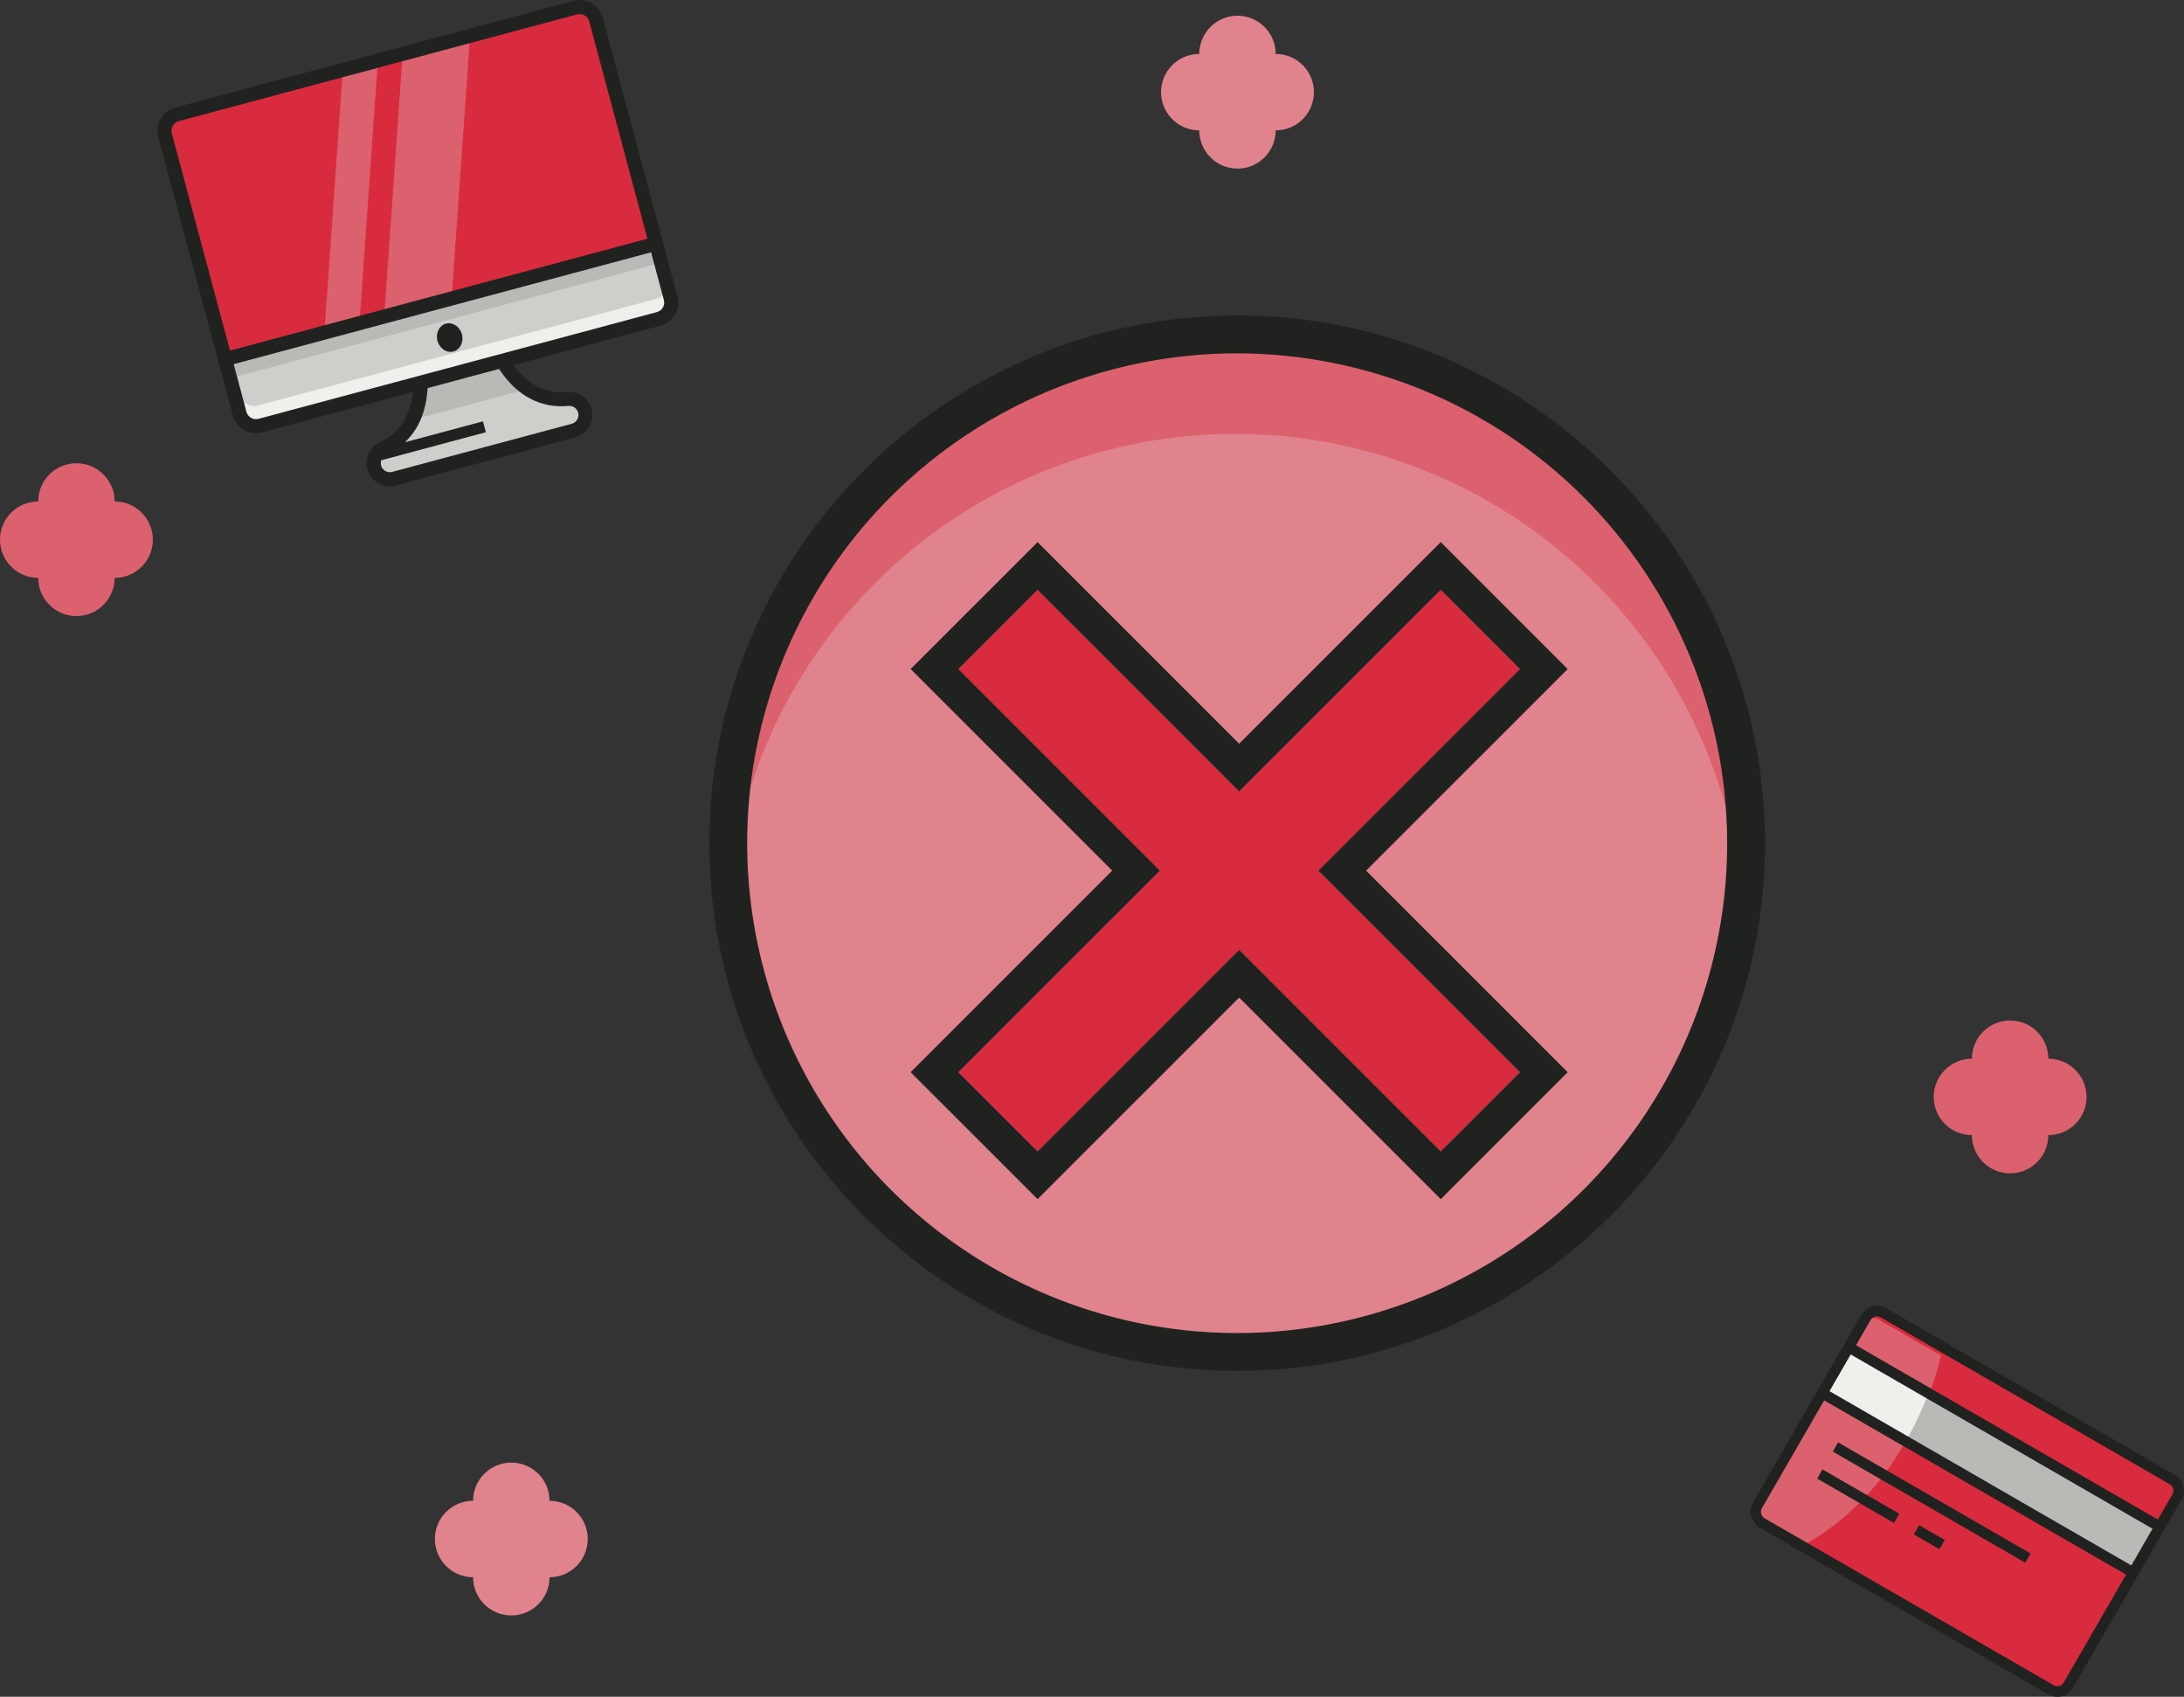 <svg width="515" height="400" viewBox="0 0 515 400" fill="none" xmlns="http://www.w3.org/2000/svg">
<rect x="0" y="0" width="515" height="400" fill="#333333" stroke="none"/>
<path d="M512.241 348.799L444.109 309.477C442.67 308.646 440.831 309.139 440.001 310.577L414.394 354.913C413.564 356.351 414.057 358.189 415.495 359.019L483.627 398.342C485.066 399.172 486.905 398.679 487.735 397.242L513.342 352.905C514.172 351.468 513.679 349.629 512.241 348.799Z" fill="#D92B3E"/>
<path d="M509.708 359.2L436.367 316.871L430.117 327.694L503.457 370.022L509.708 359.2Z" fill="#B7BAB5"/>
<path d="M454.572 329.623L435.173 318.427L438.646 312.414C439.563 310.826 441.519 310.225 442.995 311.077L457.721 319.576C456.863 322.982 455.811 326.336 454.572 329.623Z" fill="#DC616E"/>
<path d="M448.818 340.732C447.502 342.999 446.06 345.192 444.499 347.298C438.99 354.722 431.787 361 423.746 365.062L414.35 359.639C412.874 358.787 412.419 356.789 413.334 355.206L428.474 328.991L448.818 340.732Z" fill="#DC616E"/>
<path d="M449.651 339.29L429.307 327.548L435.142 317.446L454.658 328.71C453.249 332.354 451.575 335.889 449.651 339.29Z" fill="#EEF0EC"/>
<path fill-rule="evenodd" clip-rule="evenodd" d="M414.864 360.103L483.002 399.429C483.981 399.994 485.144 400.147 486.235 399.855C487.326 399.563 488.257 398.849 488.822 397.871L514.429 353.533C514.994 352.555 515.147 351.392 514.855 350.301C514.562 349.21 513.848 348.28 512.87 347.715L444.731 308.389C443.752 307.825 442.59 307.671 441.498 307.964C440.407 308.256 439.476 308.969 438.912 309.947L413.304 354.286C412.739 355.264 412.586 356.426 412.879 357.517C413.171 358.608 413.885 359.538 414.864 360.103ZM508.833 358.212L512.259 352.28C512.492 351.877 512.555 351.399 512.434 350.949C512.314 350.5 512.02 350.117 511.617 349.885L443.478 310.559C443.075 310.326 442.597 310.263 442.147 310.383C441.698 310.504 441.315 310.797 441.082 311.2L437.656 317.132L508.833 358.212ZM507.58 360.381L436.404 319.302L431.406 327.955L502.583 369.034L507.58 360.381ZM501.33 371.203L430.153 330.123L415.474 355.539C415.242 355.941 415.179 356.42 415.299 356.869C415.42 357.318 415.714 357.701 416.117 357.934L484.255 397.26C484.658 397.493 485.137 397.556 485.586 397.435C486.036 397.315 486.419 397.021 486.651 396.619L501.33 371.203Z" fill="#202220"/>
<path d="M478.821 366.222L433.431 340.025L432.178 342.194L477.568 368.391L478.821 366.222Z" fill="#202220"/>
<path d="M447.862 356.851L429.75 346.398L428.497 348.567L446.609 359.021L447.862 356.851Z" fill="#202220"/>
<path d="M458.593 363.045L452.555 359.56L451.302 361.729L457.34 365.214L458.593 363.045Z" fill="#202220"/>
<path d="M120.57 380.824C115.593 380.824 111.559 376.791 111.559 371.816C106.582 371.816 102.547 367.783 102.547 362.808C102.547 357.833 106.582 353.8 111.559 353.8C111.559 348.825 115.593 344.792 120.57 344.792C125.547 344.792 129.582 348.825 129.582 353.8C134.559 353.8 138.594 357.833 138.594 362.808C138.594 367.783 134.559 371.816 129.582 371.816C129.582 376.791 125.547 380.824 120.57 380.824Z" fill="#E1838D"/>
<path d="M291.807 3.708C296.784 3.708 300.819 7.742 300.819 12.717C305.796 12.717 309.831 16.75 309.831 21.725C309.831 26.7 305.796 30.733 300.819 30.733C300.819 35.708 296.784 39.741 291.807 39.741C286.83 39.741 282.796 35.708 282.796 30.733C277.819 30.733 273.784 26.7 273.784 21.725C273.784 16.75 277.819 12.717 282.796 12.717C282.796 7.742 286.83 3.708 291.807 3.708Z" fill="#E1838D"/>
<path d="M473.998 240.574C478.975 240.574 483.01 244.607 483.01 249.582C487.987 249.582 492.022 253.615 492.022 258.59C492.022 263.565 487.987 267.599 483.01 267.599C483.01 272.574 478.975 276.607 473.998 276.607C469.021 276.607 464.987 272.574 464.987 267.599C460.01 267.599 455.975 263.565 455.975 258.59C455.975 253.615 460.01 249.582 464.987 249.582C464.987 244.607 469.021 240.574 473.998 240.574Z" fill="#DC616E"/>
<path d="M18.023 109.203C23 109.203 27.035 113.236 27.035 118.211C32.012 118.211 36.047 122.244 36.047 127.22C36.047 132.195 32.012 136.228 27.035 136.228C27.035 141.203 23 145.236 18.023 145.236C13.046 145.236 9.012 141.203 9.012 136.228C4.035 136.228 0 132.195 0 127.22C0 122.244 4.035 118.211 9.012 118.211C9.012 113.236 13.046 109.203 18.023 109.203Z" fill="#DC616E"/>
<path d="M291.248 318.715C357.532 318.715 411.257 265.016 411.257 198.774C411.257 132.533 357.532 78.834 291.248 78.834C224.969 78.834 171.24 132.533 171.24 198.774C171.24 265.016 224.969 318.715 291.248 318.715Z" fill="#E1838D"/>
<path d="M291.248 102.286C321.045 102.287 349.779 113.367 371.858 133.37C393.929 153.373 407.773 180.868 410.685 210.506C411.06 206.65 411.248 202.742 411.257 198.785C411.257 166.975 398.609 136.467 376.11 113.974C353.602 91.481 323.073 78.844 291.248 78.844C259.424 78.844 228.896 91.481 206.389 113.974C183.884 136.467 171.24 166.975 171.24 198.785C171.24 202.742 171.43 206.65 171.811 210.506C174.725 180.868 188.566 153.373 210.643 133.37C232.719 113.367 261.452 102.287 291.248 102.286Z" fill="#DC616E"/>
<path d="M291.732 323.179C223.099 323.179 167.257 267.368 167.257 198.774C167.257 130.181 223.09 74.37 291.732 74.37C360.373 74.37 416.206 130.181 416.206 198.765C416.206 267.35 360.364 323.179 291.732 323.179ZM291.732 83.297C268.875 83.297 246.537 90.07 227.538 102.759C208.538 115.448 193.729 133.484 184.983 154.585C176.238 175.687 173.951 198.906 178.41 221.307C182.869 243.708 193.874 264.283 210.034 280.433C226.194 296.582 246.787 307.58 269.197 312.035C291.607 316.489 314.839 314.201 335.954 305.46C357.069 296.718 375.111 281.915 387.803 262.924C400.504 243.933 407.275 221.606 407.275 198.765C407.239 168.152 395.047 138.802 373.387 117.156C351.727 95.509 322.359 83.332 291.732 83.297Z" fill="#202220"/>
<path fill-rule="evenodd" clip-rule="evenodd" d="M292.202 186.58L339.738 139.06L358.408 157.724L310.872 205.244L358.408 252.763L339.738 271.427L292.202 223.907L244.666 271.427L225.996 252.763L273.532 205.244L225.996 157.724L244.666 139.06L292.202 186.58Z" fill="#D92B3E"/>
<path fill-rule="evenodd" clip-rule="evenodd" d="M292.202 186.58L339.738 139.06L358.408 157.724L310.872 205.244L358.408 252.763L339.738 271.427L292.202 223.907L244.666 271.427L225.996 252.763L273.532 205.244L225.996 157.724L244.666 139.06L292.202 186.58ZM262.268 205.243L214.732 157.724L244.666 127.801L292.202 175.32L339.738 127.801L369.671 157.724L322.135 205.243L369.671 252.763L339.738 282.686L292.202 235.167L244.666 282.686L214.732 252.763L262.268 205.243Z" fill="#202220"/>
<path d="M97.777 81.662C97.777 81.662 103.234 99.776 89.961 105.822C89.152 106.199 88.503 106.85 88.128 107.659C87.754 108.469 87.677 109.384 87.913 110.244C88.174 111.219 88.811 112.049 89.685 112.554C90.559 113.059 91.597 113.196 92.572 112.936L134.92 101.593C135.403 101.463 135.855 101.24 136.252 100.936C136.649 100.632 136.982 100.252 137.232 99.82C137.482 99.387 137.644 98.909 137.709 98.414C137.774 97.918 137.741 97.415 137.612 96.932C137.384 96.068 136.856 95.312 136.123 94.8C135.39 94.287 134.499 94.051 133.608 94.134C119.101 95.526 114.77 77.11 114.77 77.11" fill="#CCCFCA"/>
<path d="M99.088 98.483C101.326 91.358 98.932 83.413 98.932 83.413L115.925 78.861C115.925 78.861 117.825 86.938 123.33 91.989L99.088 98.483Z" fill="#B7BAB5"/>
<path d="M135.321 0.516L41.38 25.679C39.255 26.248 37.994 28.431 38.563 30.555L56.172 96.248C56.741 98.372 58.925 99.632 61.05 99.063L154.991 73.9C157.116 73.331 158.377 71.148 157.808 69.024L140.2 3.331C139.63 1.207 137.446 -0.053 135.321 0.516Z" fill="#D92B3E"/>
<path d="M89.13 14.062L83.487 94.227L75.222 96.441L80.865 16.276L89.13 14.062Z" fill="#DC616E"/>
<path d="M110.86 8.242L105.217 88.406L89.328 92.662L94.971 12.498L110.86 8.242Z" fill="#DC616E"/>
<path d="M154.673 57.457L157.834 69.249C158.064 71.389 156.909 73.388 155.017 73.895L61.076 99.058C58.96 99.624 56.7 98.118 56.054 95.708L53.094 84.665L154.673 57.457Z" fill="#CCCFCA"/>
<path d="M154.844 58.098L53.265 85.306L54.296 89.152L155.875 61.943L154.844 58.098Z" fill="#B7BAB5"/>
<path d="M154.78 70.436L60.838 95.599C58.722 96.166 56.462 94.659 55.817 92.249L56.795 95.899C57.441 98.309 59.7 99.816 61.816 99.249L155.758 74.086C157.65 73.579 158.812 71.582 158.575 69.441L157.596 65.791C157.833 67.932 156.675 69.929 154.78 70.436Z" fill="#EEF0EC"/>
<path d="M106.921 82.863C108.514 82.436 109.412 80.619 108.926 78.805C108.44 76.991 106.753 75.867 105.16 76.294C103.566 76.721 102.668 78.537 103.155 80.351C103.641 82.165 105.327 83.29 106.921 82.863Z" fill="#202220"/>
<path fill-rule="evenodd" clip-rule="evenodd" d="M97.394 92.411L61.819 101.94C60.374 102.327 58.833 102.125 57.537 101.377C56.241 100.629 55.296 99.397 54.908 97.953L37.301 32.263C36.914 30.818 37.117 29.278 37.865 27.983C38.613 26.688 39.846 25.742 41.291 25.355L135.233 0.192C136.678 -0.195 138.219 0.008 139.515 0.755C140.81 1.503 141.756 2.735 142.143 4.18L159.751 69.87C160.138 71.315 159.935 72.854 159.187 74.149C158.439 75.445 157.206 76.39 155.761 76.777L121.083 86.066C124.47 90.755 128.738 92.886 133.767 92.399C135.048 92.278 136.33 92.617 137.384 93.355C138.438 94.093 139.194 95.181 139.517 96.426C139.888 97.822 139.692 99.307 138.972 100.559C138.252 101.811 137.066 102.728 135.672 103.109L93.325 114.452C91.925 114.825 90.433 114.628 89.178 113.904C87.923 113.18 87.007 111.988 86.63 110.589C86.288 109.352 86.397 108.034 86.938 106.869C87.479 105.706 88.416 104.771 89.583 104.234C95.002 101.77 96.916 96.937 97.394 92.411ZM100.83 91.491L100.83 91.492C100.53 96.904 98.703 101.232 95.481 104.261L113.884 99.332L114.571 101.895L89.895 108.505C89.746 108.966 89.756 109.466 89.927 109.922C90.113 110.416 90.475 110.825 90.943 111.07C91.412 111.314 91.954 111.378 92.466 111.248L134.814 99.905C135.328 99.766 135.774 99.44 136.062 98.992C136.35 98.543 136.461 98.003 136.372 97.477C136.284 96.951 136.003 96.477 135.585 96.147C135.166 95.817 134.639 95.654 134.107 95.691C127.52 96.329 121.844 93.315 117.683 86.976L100.83 91.491ZM42.15 28.559C41.555 28.719 41.047 29.108 40.739 29.642C40.431 30.175 40.348 30.809 40.507 31.404L54.241 82.641L152.671 56.276L138.937 5.039C138.778 4.444 138.388 3.937 137.855 3.629C137.321 3.321 136.687 3.237 136.092 3.397L42.15 28.559ZM153.53 59.481L55.1 85.846L58.115 97.094C58.194 97.388 58.33 97.665 58.516 97.906C58.701 98.148 58.933 98.351 59.197 98.504C59.462 98.656 59.753 98.755 60.056 98.795C60.358 98.835 60.666 98.815 60.96 98.736L154.902 73.573C155.196 73.494 155.473 73.358 155.715 73.172C155.957 72.986 156.16 72.755 156.313 72.491C156.465 72.227 156.564 71.935 156.604 71.633C156.644 71.331 156.624 71.023 156.545 70.728L153.53 59.481Z" fill="#202220"/>
</svg>
